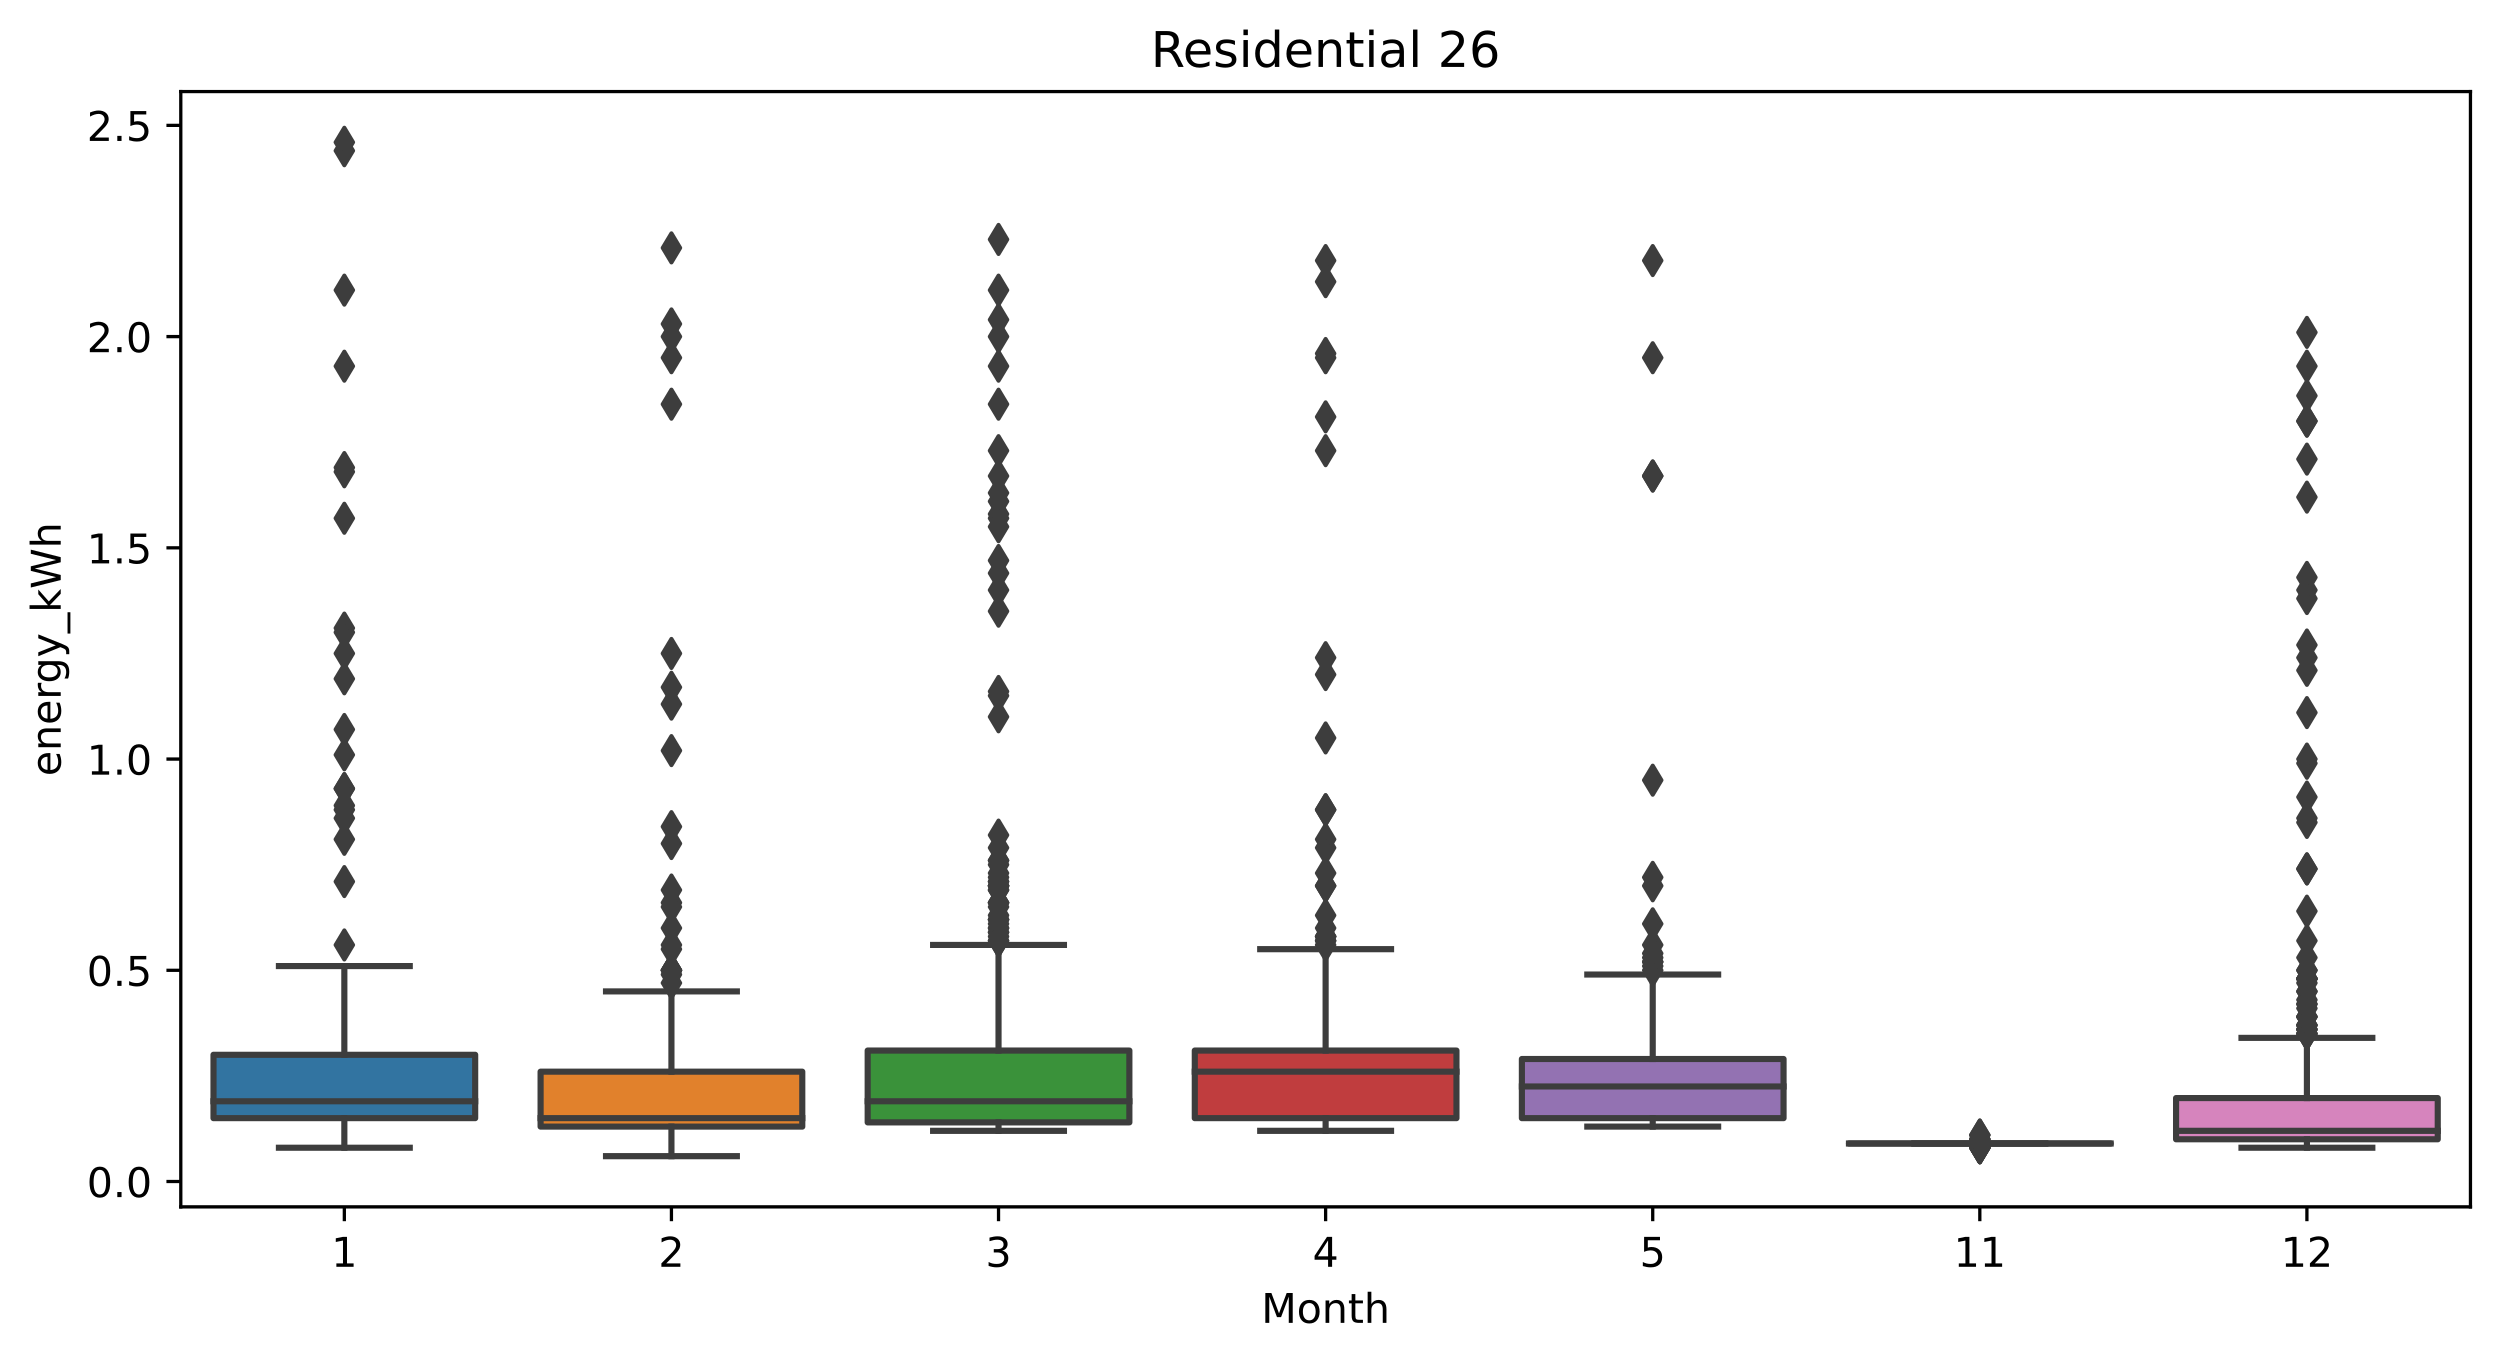 <?xml version="1.0" encoding="utf-8" standalone="no"?>
<!DOCTYPE svg PUBLIC "-//W3C//DTD SVG 1.1//EN"
  "http://www.w3.org/Graphics/SVG/1.1/DTD/svg11.dtd">
<!-- Created with matplotlib (https://matplotlib.org/) -->
<svg height="331.674pt" version="1.1" viewBox="0 0 609.259 331.674" width="609.259pt" xmlns="http://www.w3.org/2000/svg" xmlns:xlink="http://www.w3.org/1999/xlink">
 <defs>
  <style type="text/css">*{stroke-linecap:butt;stroke-linejoin:round;}</style>
 </defs>
 <g id="figure_1">
  <g id="patch_1">
   <path d="M 0 331.674 
L 609.259 331.674 
L 609.259 0 
L 0 0 
z
" style="fill:#ffffff;"/>
  </g>
  <g id="axes_1">
   <g id="patch_2">
    <path d="M 44.059 294.118 
L 602.059 294.118 
L 602.059 22.318 
L 44.059 22.318 
z
" style="fill:#ffffff;"/>
   </g>
   <g id="patch_3">
    <path clip-path="url(#pb0db1e90cb)" d="M 52.031 272.498 
L 115.802 272.498 
L 115.802 257.054 
L 52.031 257.054 
L 52.031 272.498 
z
" style="fill:#3274a1;stroke:#3d3d3d;stroke-linejoin:miter;stroke-width:1.5;"/>
   </g>
   <g id="patch_4">
    <path clip-path="url(#pb0db1e90cb)" d="M 131.745 274.557 
L 195.517 274.557 
L 195.517 261.173 
L 131.745 261.173 
L 131.745 274.557 
z
" style="fill:#e1812c;stroke:#3d3d3d;stroke-linejoin:miter;stroke-width:1.5;"/>
   </g>
   <g id="patch_5">
    <path clip-path="url(#pb0db1e90cb)" d="M 211.459 273.527 
L 275.231 273.527 
L 275.231 256.025 
L 211.459 256.025 
L 211.459 273.527 
z
" style="fill:#3a923a;stroke:#3d3d3d;stroke-linejoin:miter;stroke-width:1.5;"/>
   </g>
   <g id="patch_6">
    <path clip-path="url(#pb0db1e90cb)" d="M 291.174 272.498 
L 354.945 272.498 
L 354.945 256.025 
L 291.174 256.025 
L 291.174 272.498 
z
" style="fill:#c03d3e;stroke:#3d3d3d;stroke-linejoin:miter;stroke-width:1.5;"/>
   </g>
   <g id="patch_7">
    <path clip-path="url(#pb0db1e90cb)" d="M 370.888 272.498 
L 434.659 272.498 
L 434.659 258.084 
L 370.888 258.084 
L 370.888 272.498 
z
" style="fill:#9372b2;stroke:#3d3d3d;stroke-linejoin:miter;stroke-width:1.5;"/>
   </g>
   <g id="patch_8">
    <path clip-path="url(#pb0db1e90cb)" d="M 450.602 278.675 
L 514.374 278.675 
L 514.374 278.675 
L 450.602 278.675 
L 450.602 278.675 
z
" style="fill:#845b53;stroke:#3d3d3d;stroke-linejoin:miter;stroke-width:1.5;"/>
   </g>
   <g id="patch_9">
    <path clip-path="url(#pb0db1e90cb)" d="M 530.317 277.645 
L 594.088 277.645 
L 594.088 267.607 
L 530.317 267.607 
L 530.317 277.645 
z
" style="fill:#d684bd;stroke:#3d3d3d;stroke-linejoin:miter;stroke-width:1.5;"/>
   </g>
   <g id="matplotlib.axis_1">
    <g id="xtick_1">
     <g id="line2d_1">
      <defs>
       <path d="M 0 0 
L 0 3.5 
" id="m0f2cb20190" style="stroke:#000000;stroke-width:0.8;"/>
      </defs>
      <g>
       <use style="stroke:#000000;stroke-width:0.8;" x="83.917" xlink:href="#m0f2cb20190" y="294.118"/>
      </g>
     </g>
     <g id="text_1">
      <!-- 1 -->
      <g transform="translate(80.735 308.717)scale(0.1 -0.1)">
       <defs>
        <path d="M 12.406 8.297 
L 28.516 8.297 
L 28.516 63.922 
L 10.984 60.406 
L 10.984 69.391 
L 28.422 72.906 
L 38.281 72.906 
L 38.281 8.297 
L 54.391 8.297 
L 54.391 0 
L 12.406 0 
z
" id="DejaVuSans-49"/>
       </defs>
       <use xlink:href="#DejaVuSans-49"/>
      </g>
     </g>
    </g>
    <g id="xtick_2">
     <g id="line2d_2">
      <g>
       <use style="stroke:#000000;stroke-width:0.8;" x="163.631" xlink:href="#m0f2cb20190" y="294.118"/>
      </g>
     </g>
     <g id="text_2">
      <!-- 2 -->
      <g transform="translate(160.45 308.717)scale(0.1 -0.1)">
       <defs>
        <path d="M 19.188 8.297 
L 53.609 8.297 
L 53.609 0 
L 7.328 0 
L 7.328 8.297 
Q 12.938 14.109 22.625 23.891 
Q 32.328 33.688 34.812 36.531 
Q 39.547 41.844 41.422 45.531 
Q 43.312 49.219 43.312 52.781 
Q 43.312 58.594 39.234 62.25 
Q 35.156 65.922 28.609 65.922 
Q 23.969 65.922 18.812 64.312 
Q 13.672 62.703 7.812 59.422 
L 7.812 69.391 
Q 13.766 71.781 18.938 73 
Q 24.125 74.219 28.422 74.219 
Q 39.75 74.219 46.484 68.547 
Q 53.219 62.891 53.219 53.422 
Q 53.219 48.922 51.531 44.891 
Q 49.859 40.875 45.406 35.406 
Q 44.188 33.984 37.641 27.219 
Q 31.109 20.453 19.188 8.297 
z
" id="DejaVuSans-50"/>
       </defs>
       <use xlink:href="#DejaVuSans-50"/>
      </g>
     </g>
    </g>
    <g id="xtick_3">
     <g id="line2d_3">
      <g>
       <use style="stroke:#000000;stroke-width:0.8;" x="243.345" xlink:href="#m0f2cb20190" y="294.118"/>
      </g>
     </g>
     <g id="text_3">
      <!-- 3 -->
      <g transform="translate(240.164 308.717)scale(0.1 -0.1)">
       <defs>
        <path d="M 40.578 39.312 
Q 47.656 37.797 51.625 33 
Q 55.609 28.219 55.609 21.188 
Q 55.609 10.406 48.188 4.484 
Q 40.766 -1.422 27.094 -1.422 
Q 22.516 -1.422 17.656 -0.516 
Q 12.797 0.391 7.625 2.203 
L 7.625 11.719 
Q 11.719 9.328 16.594 8.109 
Q 21.484 6.891 26.812 6.891 
Q 36.078 6.891 40.938 10.547 
Q 45.797 14.203 45.797 21.188 
Q 45.797 27.641 41.281 31.266 
Q 36.766 34.906 28.719 34.906 
L 20.219 34.906 
L 20.219 43.016 
L 29.109 43.016 
Q 36.375 43.016 40.234 45.922 
Q 44.094 48.828 44.094 54.297 
Q 44.094 59.906 40.109 62.906 
Q 36.141 65.922 28.719 65.922 
Q 24.656 65.922 20.016 65.031 
Q 15.375 64.156 9.812 62.312 
L 9.812 71.094 
Q 15.438 72.656 20.344 73.438 
Q 25.25 74.219 29.594 74.219 
Q 40.828 74.219 47.359 69.109 
Q 53.906 64.016 53.906 55.328 
Q 53.906 49.266 50.438 45.094 
Q 46.969 40.922 40.578 39.312 
z
" id="DejaVuSans-51"/>
       </defs>
       <use xlink:href="#DejaVuSans-51"/>
      </g>
     </g>
    </g>
    <g id="xtick_4">
     <g id="line2d_4">
      <g>
       <use style="stroke:#000000;stroke-width:0.8;" x="323.059" xlink:href="#m0f2cb20190" y="294.118"/>
      </g>
     </g>
     <g id="text_4">
      <!-- 4 -->
      <g transform="translate(319.878 308.717)scale(0.1 -0.1)">
       <defs>
        <path d="M 37.797 64.312 
L 12.891 25.391 
L 37.797 25.391 
z
M 35.203 72.906 
L 47.609 72.906 
L 47.609 25.391 
L 58.016 25.391 
L 58.016 17.188 
L 47.609 17.188 
L 47.609 0 
L 37.797 0 
L 37.797 17.188 
L 4.891 17.188 
L 4.891 26.703 
z
" id="DejaVuSans-52"/>
       </defs>
       <use xlink:href="#DejaVuSans-52"/>
      </g>
     </g>
    </g>
    <g id="xtick_5">
     <g id="line2d_5">
      <g>
       <use style="stroke:#000000;stroke-width:0.8;" x="402.774" xlink:href="#m0f2cb20190" y="294.118"/>
      </g>
     </g>
     <g id="text_5">
      <!-- 5 -->
      <g transform="translate(399.592 308.717)scale(0.1 -0.1)">
       <defs>
        <path d="M 10.797 72.906 
L 49.516 72.906 
L 49.516 64.594 
L 19.828 64.594 
L 19.828 46.734 
Q 21.969 47.469 24.109 47.828 
Q 26.266 48.188 28.422 48.188 
Q 40.625 48.188 47.75 41.5 
Q 54.891 34.812 54.891 23.391 
Q 54.891 11.625 47.562 5.094 
Q 40.234 -1.422 26.906 -1.422 
Q 22.312 -1.422 17.547 -0.641 
Q 12.797 0.141 7.719 1.703 
L 7.719 11.625 
Q 12.109 9.234 16.797 8.062 
Q 21.484 6.891 26.703 6.891 
Q 35.156 6.891 40.078 11.328 
Q 45.016 15.766 45.016 23.391 
Q 45.016 31 40.078 35.438 
Q 35.156 39.891 26.703 39.891 
Q 22.75 39.891 18.812 39.016 
Q 14.891 38.141 10.797 36.281 
z
" id="DejaVuSans-53"/>
       </defs>
       <use xlink:href="#DejaVuSans-53"/>
      </g>
     </g>
    </g>
    <g id="xtick_6">
     <g id="line2d_6">
      <g>
       <use style="stroke:#000000;stroke-width:0.8;" x="482.488" xlink:href="#m0f2cb20190" y="294.118"/>
      </g>
     </g>
     <g id="text_6">
      <!-- 11 -->
      <g transform="translate(476.125 308.717)scale(0.1 -0.1)">
       <use xlink:href="#DejaVuSans-49"/>
       <use x="63.623" xlink:href="#DejaVuSans-49"/>
      </g>
     </g>
    </g>
    <g id="xtick_7">
     <g id="line2d_7">
      <g>
       <use style="stroke:#000000;stroke-width:0.8;" x="562.202" xlink:href="#m0f2cb20190" y="294.118"/>
      </g>
     </g>
     <g id="text_7">
      <!-- 12 -->
      <g transform="translate(555.84 308.717)scale(0.1 -0.1)">
       <use xlink:href="#DejaVuSans-49"/>
       <use x="63.623" xlink:href="#DejaVuSans-50"/>
      </g>
     </g>
    </g>
    <g id="text_8">
     <!-- Month -->
     <g transform="translate(307.388 322.395)scale(0.1 -0.1)">
      <defs>
       <path d="M 9.812 72.906 
L 24.516 72.906 
L 43.109 23.297 
L 61.812 72.906 
L 76.516 72.906 
L 76.516 0 
L 66.891 0 
L 66.891 64.016 
L 48.094 14.016 
L 38.188 14.016 
L 19.391 64.016 
L 19.391 0 
L 9.812 0 
z
" id="DejaVuSans-77"/>
       <path d="M 30.609 48.391 
Q 23.391 48.391 19.188 42.75 
Q 14.984 37.109 14.984 27.297 
Q 14.984 17.484 19.156 11.844 
Q 23.344 6.203 30.609 6.203 
Q 37.797 6.203 41.984 11.859 
Q 46.188 17.531 46.188 27.297 
Q 46.188 37.016 41.984 42.703 
Q 37.797 48.391 30.609 48.391 
z
M 30.609 56 
Q 42.328 56 49.016 48.375 
Q 55.719 40.766 55.719 27.297 
Q 55.719 13.875 49.016 6.219 
Q 42.328 -1.422 30.609 -1.422 
Q 18.844 -1.422 12.172 6.219 
Q 5.516 13.875 5.516 27.297 
Q 5.516 40.766 12.172 48.375 
Q 18.844 56 30.609 56 
z
" id="DejaVuSans-111"/>
       <path d="M 54.891 33.016 
L 54.891 0 
L 45.906 0 
L 45.906 32.719 
Q 45.906 40.484 42.875 44.328 
Q 39.844 48.188 33.797 48.188 
Q 26.516 48.188 22.312 43.547 
Q 18.109 38.922 18.109 30.906 
L 18.109 0 
L 9.078 0 
L 9.078 54.688 
L 18.109 54.688 
L 18.109 46.188 
Q 21.344 51.125 25.703 53.562 
Q 30.078 56 35.797 56 
Q 45.219 56 50.047 50.172 
Q 54.891 44.344 54.891 33.016 
z
" id="DejaVuSans-110"/>
       <path d="M 18.312 70.219 
L 18.312 54.688 
L 36.812 54.688 
L 36.812 47.703 
L 18.312 47.703 
L 18.312 18.016 
Q 18.312 11.328 20.141 9.422 
Q 21.969 7.516 27.594 7.516 
L 36.812 7.516 
L 36.812 0 
L 27.594 0 
Q 17.188 0 13.234 3.875 
Q 9.281 7.766 9.281 18.016 
L 9.281 47.703 
L 2.688 47.703 
L 2.688 54.688 
L 9.281 54.688 
L 9.281 70.219 
z
" id="DejaVuSans-116"/>
       <path d="M 54.891 33.016 
L 54.891 0 
L 45.906 0 
L 45.906 32.719 
Q 45.906 40.484 42.875 44.328 
Q 39.844 48.188 33.797 48.188 
Q 26.516 48.188 22.312 43.547 
Q 18.109 38.922 18.109 30.906 
L 18.109 0 
L 9.078 0 
L 9.078 75.984 
L 18.109 75.984 
L 18.109 46.188 
Q 21.344 51.125 25.703 53.562 
Q 30.078 56 35.797 56 
Q 45.219 56 50.047 50.172 
Q 54.891 44.344 54.891 33.016 
z
" id="DejaVuSans-104"/>
      </defs>
      <use xlink:href="#DejaVuSans-77"/>
      <use x="86.279" xlink:href="#DejaVuSans-111"/>
      <use x="147.461" xlink:href="#DejaVuSans-110"/>
      <use x="210.84" xlink:href="#DejaVuSans-116"/>
      <use x="250.049" xlink:href="#DejaVuSans-104"/>
     </g>
    </g>
   </g>
   <g id="matplotlib.axis_2">
    <g id="ytick_1">
     <g id="line2d_8">
      <defs>
       <path d="M 0 0 
L -3.5 0 
" id="me658b867e4" style="stroke:#000000;stroke-width:0.8;"/>
      </defs>
      <g>
       <use style="stroke:#000000;stroke-width:0.8;" x="44.059" xlink:href="#me658b867e4" y="287.941"/>
      </g>
     </g>
     <g id="text_9">
      <!-- 0.0 -->
      <g transform="translate(21.156 291.74)scale(0.1 -0.1)">
       <defs>
        <path d="M 31.781 66.406 
Q 24.172 66.406 20.328 58.906 
Q 16.5 51.422 16.5 36.375 
Q 16.5 21.391 20.328 13.891 
Q 24.172 6.391 31.781 6.391 
Q 39.453 6.391 43.281 13.891 
Q 47.125 21.391 47.125 36.375 
Q 47.125 51.422 43.281 58.906 
Q 39.453 66.406 31.781 66.406 
z
M 31.781 74.219 
Q 44.047 74.219 50.516 64.516 
Q 56.984 54.828 56.984 36.375 
Q 56.984 17.969 50.516 8.266 
Q 44.047 -1.422 31.781 -1.422 
Q 19.531 -1.422 13.062 8.266 
Q 6.594 17.969 6.594 36.375 
Q 6.594 54.828 13.062 64.516 
Q 19.531 74.219 31.781 74.219 
z
" id="DejaVuSans-48"/>
        <path d="M 10.688 12.406 
L 21 12.406 
L 21 0 
L 10.688 0 
z
" id="DejaVuSans-46"/>
       </defs>
       <use xlink:href="#DejaVuSans-48"/>
       <use x="63.623" xlink:href="#DejaVuSans-46"/>
       <use x="95.41" xlink:href="#DejaVuSans-48"/>
      </g>
     </g>
    </g>
    <g id="ytick_2">
     <g id="line2d_9">
      <g>
       <use style="stroke:#000000;stroke-width:0.8;" x="44.059" xlink:href="#me658b867e4" y="236.464"/>
      </g>
     </g>
     <g id="text_10">
      <!-- 0.5 -->
      <g transform="translate(21.156 240.263)scale(0.1 -0.1)">
       <use xlink:href="#DejaVuSans-48"/>
       <use x="63.623" xlink:href="#DejaVuSans-46"/>
       <use x="95.41" xlink:href="#DejaVuSans-53"/>
      </g>
     </g>
    </g>
    <g id="ytick_3">
     <g id="line2d_10">
      <g>
       <use style="stroke:#000000;stroke-width:0.8;" x="44.059" xlink:href="#me658b867e4" y="184.986"/>
      </g>
     </g>
     <g id="text_11">
      <!-- 1.0 -->
      <g transform="translate(21.156 188.786)scale(0.1 -0.1)">
       <use xlink:href="#DejaVuSans-49"/>
       <use x="63.623" xlink:href="#DejaVuSans-46"/>
       <use x="95.41" xlink:href="#DejaVuSans-48"/>
      </g>
     </g>
    </g>
    <g id="ytick_4">
     <g id="line2d_11">
      <g>
       <use style="stroke:#000000;stroke-width:0.8;" x="44.059" xlink:href="#me658b867e4" y="133.509"/>
      </g>
     </g>
     <g id="text_12">
      <!-- 1.5 -->
      <g transform="translate(21.156 137.308)scale(0.1 -0.1)">
       <use xlink:href="#DejaVuSans-49"/>
       <use x="63.623" xlink:href="#DejaVuSans-46"/>
       <use x="95.41" xlink:href="#DejaVuSans-53"/>
      </g>
     </g>
    </g>
    <g id="ytick_5">
     <g id="line2d_12">
      <g>
       <use style="stroke:#000000;stroke-width:0.8;" x="44.059" xlink:href="#me658b867e4" y="82.032"/>
      </g>
     </g>
     <g id="text_13">
      <!-- 2.0 -->
      <g transform="translate(21.156 85.831)scale(0.1 -0.1)">
       <use xlink:href="#DejaVuSans-50"/>
       <use x="63.623" xlink:href="#DejaVuSans-46"/>
       <use x="95.41" xlink:href="#DejaVuSans-48"/>
      </g>
     </g>
    </g>
    <g id="ytick_6">
     <g id="line2d_13">
      <g>
       <use style="stroke:#000000;stroke-width:0.8;" x="44.059" xlink:href="#me658b867e4" y="30.554"/>
      </g>
     </g>
     <g id="text_14">
      <!-- 2.5 -->
      <g transform="translate(21.156 34.354)scale(0.1 -0.1)">
       <use xlink:href="#DejaVuSans-50"/>
       <use x="63.623" xlink:href="#DejaVuSans-46"/>
       <use x="95.41" xlink:href="#DejaVuSans-53"/>
      </g>
     </g>
    </g>
    <g id="text_15">
     <!-- energy_kWh -->
     <g transform="translate(14.798 189.149)rotate(-90)scale(0.1 -0.1)">
      <defs>
       <path d="M 56.203 29.594 
L 56.203 25.203 
L 14.891 25.203 
Q 15.484 15.922 20.484 11.062 
Q 25.484 6.203 34.422 6.203 
Q 39.594 6.203 44.453 7.469 
Q 49.312 8.734 54.109 11.281 
L 54.109 2.781 
Q 49.266 0.734 44.188 -0.344 
Q 39.109 -1.422 33.891 -1.422 
Q 20.797 -1.422 13.156 6.188 
Q 5.516 13.812 5.516 26.812 
Q 5.516 40.234 12.766 48.109 
Q 20.016 56 32.328 56 
Q 43.359 56 49.781 48.891 
Q 56.203 41.797 56.203 29.594 
z
M 47.219 32.234 
Q 47.125 39.594 43.094 43.984 
Q 39.062 48.391 32.422 48.391 
Q 24.906 48.391 20.391 44.141 
Q 15.875 39.891 15.188 32.172 
z
" id="DejaVuSans-101"/>
       <path d="M 41.109 46.297 
Q 39.594 47.172 37.812 47.578 
Q 36.031 48 33.891 48 
Q 26.266 48 22.188 43.047 
Q 18.109 38.094 18.109 28.812 
L 18.109 0 
L 9.078 0 
L 9.078 54.688 
L 18.109 54.688 
L 18.109 46.188 
Q 20.953 51.172 25.484 53.578 
Q 30.031 56 36.531 56 
Q 37.453 56 38.578 55.875 
Q 39.703 55.766 41.062 55.516 
z
" id="DejaVuSans-114"/>
       <path d="M 45.406 27.984 
Q 45.406 37.75 41.375 43.109 
Q 37.359 48.484 30.078 48.484 
Q 22.859 48.484 18.828 43.109 
Q 14.797 37.75 14.797 27.984 
Q 14.797 18.266 18.828 12.891 
Q 22.859 7.516 30.078 7.516 
Q 37.359 7.516 41.375 12.891 
Q 45.406 18.266 45.406 27.984 
z
M 54.391 6.781 
Q 54.391 -7.172 48.188 -13.984 
Q 42 -20.797 29.203 -20.797 
Q 24.469 -20.797 20.266 -20.094 
Q 16.062 -19.391 12.109 -17.922 
L 12.109 -9.188 
Q 16.062 -11.328 19.922 -12.344 
Q 23.781 -13.375 27.781 -13.375 
Q 36.625 -13.375 41.016 -8.766 
Q 45.406 -4.156 45.406 5.172 
L 45.406 9.625 
Q 42.625 4.781 38.281 2.391 
Q 33.938 0 27.875 0 
Q 17.828 0 11.672 7.656 
Q 5.516 15.328 5.516 27.984 
Q 5.516 40.672 11.672 48.328 
Q 17.828 56 27.875 56 
Q 33.938 56 38.281 53.609 
Q 42.625 51.219 45.406 46.391 
L 45.406 54.688 
L 54.391 54.688 
z
" id="DejaVuSans-103"/>
       <path d="M 32.172 -5.078 
Q 28.375 -14.844 24.75 -17.812 
Q 21.141 -20.797 15.094 -20.797 
L 7.906 -20.797 
L 7.906 -13.281 
L 13.188 -13.281 
Q 16.891 -13.281 18.938 -11.516 
Q 21 -9.766 23.484 -3.219 
L 25.094 0.875 
L 2.984 54.688 
L 12.5 54.688 
L 29.594 11.922 
L 46.688 54.688 
L 56.203 54.688 
z
" id="DejaVuSans-121"/>
       <path d="M 50.984 -16.609 
L 50.984 -23.578 
L -0.984 -23.578 
L -0.984 -16.609 
z
" id="DejaVuSans-95"/>
       <path d="M 9.078 75.984 
L 18.109 75.984 
L 18.109 31.109 
L 44.922 54.688 
L 56.391 54.688 
L 27.391 29.109 
L 57.625 0 
L 45.906 0 
L 18.109 26.703 
L 18.109 0 
L 9.078 0 
z
" id="DejaVuSans-107"/>
       <path d="M 3.328 72.906 
L 13.281 72.906 
L 28.609 11.281 
L 43.891 72.906 
L 54.984 72.906 
L 70.312 11.281 
L 85.594 72.906 
L 95.609 72.906 
L 77.297 0 
L 64.891 0 
L 49.516 63.281 
L 33.984 0 
L 21.578 0 
z
" id="DejaVuSans-87"/>
      </defs>
      <use xlink:href="#DejaVuSans-101"/>
      <use x="61.523" xlink:href="#DejaVuSans-110"/>
      <use x="124.902" xlink:href="#DejaVuSans-101"/>
      <use x="186.426" xlink:href="#DejaVuSans-114"/>
      <use x="225.789" xlink:href="#DejaVuSans-103"/>
      <use x="289.266" xlink:href="#DejaVuSans-121"/>
      <use x="348.445" xlink:href="#DejaVuSans-95"/>
      <use x="398.445" xlink:href="#DejaVuSans-107"/>
      <use x="456.355" xlink:href="#DejaVuSans-87"/>
      <use x="555.232" xlink:href="#DejaVuSans-104"/>
     </g>
    </g>
   </g>
   <g id="line2d_14">
    <path clip-path="url(#pb0db1e90cb)" d="M 83.917 272.498 
L 83.917 279.704 
" style="fill:none;stroke:#3d3d3d;stroke-linecap:square;stroke-width:1.5;"/>
   </g>
   <g id="line2d_15">
    <path clip-path="url(#pb0db1e90cb)" d="M 83.917 257.054 
L 83.917 235.434 
" style="fill:none;stroke:#3d3d3d;stroke-linecap:square;stroke-width:1.5;"/>
   </g>
   <g id="line2d_16">
    <path clip-path="url(#pb0db1e90cb)" d="M 67.974 279.704 
L 99.859 279.704 
" style="fill:none;stroke:#3d3d3d;stroke-linecap:square;stroke-width:1.5;"/>
   </g>
   <g id="line2d_17">
    <path clip-path="url(#pb0db1e90cb)" d="M 67.974 235.434 
L 99.859 235.434 
" style="fill:none;stroke:#3d3d3d;stroke-linecap:square;stroke-width:1.5;"/>
   </g>
   <g id="line2d_18">
    <defs>
     <path d="M 0 3.536 
L 2.121 0 
L 0 -3.536 
L -2.121 0 
z
" id="m9cf7f8fa60" style="stroke:#3d3d3d;stroke-linejoin:miter;"/>
    </defs>
    <g clip-path="url(#pb0db1e90cb)">
     <use style="fill:#3d3d3d;stroke:#3d3d3d;stroke-linejoin:miter;" x="83.917" xlink:href="#m9cf7f8fa60" y="159.248"/>
     <use style="fill:#3d3d3d;stroke:#3d3d3d;stroke-linejoin:miter;" x="83.917" xlink:href="#m9cf7f8fa60" y="153.07"/>
     <use style="fill:#3d3d3d;stroke:#3d3d3d;stroke-linejoin:miter;" x="83.917" xlink:href="#m9cf7f8fa60" y="177.779"/>
     <use style="fill:#3d3d3d;stroke:#3d3d3d;stroke-linejoin:miter;" x="83.917" xlink:href="#m9cf7f8fa60" y="70.707"/>
     <use style="fill:#3d3d3d;stroke:#3d3d3d;stroke-linejoin:miter;" x="83.917" xlink:href="#m9cf7f8fa60" y="204.548"/>
     <use style="fill:#3d3d3d;stroke:#3d3d3d;stroke-linejoin:miter;" x="83.917" xlink:href="#m9cf7f8fa60" y="183.957"/>
     <use style="fill:#3d3d3d;stroke:#3d3d3d;stroke-linejoin:miter;" x="83.917" xlink:href="#m9cf7f8fa60" y="126.302"/>
     <use style="fill:#3d3d3d;stroke:#3d3d3d;stroke-linejoin:miter;" x="83.917" xlink:href="#m9cf7f8fa60" y="192.193"/>
     <use style="fill:#3d3d3d;stroke:#3d3d3d;stroke-linejoin:miter;" x="83.917" xlink:href="#m9cf7f8fa60" y="154.1"/>
     <use style="fill:#3d3d3d;stroke:#3d3d3d;stroke-linejoin:miter;" x="83.917" xlink:href="#m9cf7f8fa60" y="214.843"/>
     <use style="fill:#3d3d3d;stroke:#3d3d3d;stroke-linejoin:miter;" x="83.917" xlink:href="#m9cf7f8fa60" y="89.239"/>
     <use style="fill:#3d3d3d;stroke:#3d3d3d;stroke-linejoin:miter;" x="83.917" xlink:href="#m9cf7f8fa60" y="165.425"/>
     <use style="fill:#3d3d3d;stroke:#3d3d3d;stroke-linejoin:miter;" x="83.917" xlink:href="#m9cf7f8fa60" y="196.311"/>
     <use style="fill:#3d3d3d;stroke:#3d3d3d;stroke-linejoin:miter;" x="83.917" xlink:href="#m9cf7f8fa60" y="36.732"/>
     <use style="fill:#3d3d3d;stroke:#3d3d3d;stroke-linejoin:miter;" x="83.917" xlink:href="#m9cf7f8fa60" y="114.977"/>
     <use style="fill:#3d3d3d;stroke:#3d3d3d;stroke-linejoin:miter;" x="83.917" xlink:href="#m9cf7f8fa60" y="199.4"/>
     <use style="fill:#3d3d3d;stroke:#3d3d3d;stroke-linejoin:miter;" x="83.917" xlink:href="#m9cf7f8fa60" y="230.286"/>
     <use style="fill:#3d3d3d;stroke:#3d3d3d;stroke-linejoin:miter;" x="83.917" xlink:href="#m9cf7f8fa60" y="113.948"/>
     <use style="fill:#3d3d3d;stroke:#3d3d3d;stroke-linejoin:miter;" x="83.917" xlink:href="#m9cf7f8fa60" y="192.193"/>
     <use style="fill:#3d3d3d;stroke:#3d3d3d;stroke-linejoin:miter;" x="83.917" xlink:href="#m9cf7f8fa60" y="197.341"/>
     <use style="fill:#3d3d3d;stroke:#3d3d3d;stroke-linejoin:miter;" x="83.917" xlink:href="#m9cf7f8fa60" y="34.673"/>
    </g>
   </g>
   <g id="line2d_19">
    <path clip-path="url(#pb0db1e90cb)" d="M 163.631 274.557 
L 163.631 281.764 
" style="fill:none;stroke:#3d3d3d;stroke-linecap:square;stroke-width:1.5;"/>
   </g>
   <g id="line2d_20">
    <path clip-path="url(#pb0db1e90cb)" d="M 163.631 261.173 
L 163.631 241.611 
" style="fill:none;stroke:#3d3d3d;stroke-linecap:square;stroke-width:1.5;"/>
   </g>
   <g id="line2d_21">
    <path clip-path="url(#pb0db1e90cb)" d="M 147.688 281.764 
L 179.574 281.764 
" style="fill:none;stroke:#3d3d3d;stroke-linecap:square;stroke-width:1.5;"/>
   </g>
   <g id="line2d_22">
    <path clip-path="url(#pb0db1e90cb)" d="M 147.688 241.611 
L 179.574 241.611 
" style="fill:none;stroke:#3d3d3d;stroke-linecap:square;stroke-width:1.5;"/>
   </g>
   <g id="line2d_23">
    <g clip-path="url(#pb0db1e90cb)">
     <use style="fill:#3d3d3d;stroke:#3d3d3d;stroke-linejoin:miter;" x="163.631" xlink:href="#m9cf7f8fa60" y="231.316"/>
     <use style="fill:#3d3d3d;stroke:#3d3d3d;stroke-linejoin:miter;" x="163.631" xlink:href="#m9cf7f8fa60" y="182.927"/>
     <use style="fill:#3d3d3d;stroke:#3d3d3d;stroke-linejoin:miter;" x="163.631" xlink:href="#m9cf7f8fa60" y="159.248"/>
     <use style="fill:#3d3d3d;stroke:#3d3d3d;stroke-linejoin:miter;" x="163.631" xlink:href="#m9cf7f8fa60" y="205.577"/>
     <use style="fill:#3d3d3d;stroke:#3d3d3d;stroke-linejoin:miter;" x="163.631" xlink:href="#m9cf7f8fa60" y="171.602"/>
     <use style="fill:#3d3d3d;stroke:#3d3d3d;stroke-linejoin:miter;" x="163.631" xlink:href="#m9cf7f8fa60" y="237.493"/>
     <use style="fill:#3d3d3d;stroke:#3d3d3d;stroke-linejoin:miter;" x="163.631" xlink:href="#m9cf7f8fa60" y="221.02"/>
     <use style="fill:#3d3d3d;stroke:#3d3d3d;stroke-linejoin:miter;" x="163.631" xlink:href="#m9cf7f8fa60" y="236.464"/>
     <use style="fill:#3d3d3d;stroke:#3d3d3d;stroke-linejoin:miter;" x="163.631" xlink:href="#m9cf7f8fa60" y="236.464"/>
     <use style="fill:#3d3d3d;stroke:#3d3d3d;stroke-linejoin:miter;" x="163.631" xlink:href="#m9cf7f8fa60" y="219.991"/>
     <use style="fill:#3d3d3d;stroke:#3d3d3d;stroke-linejoin:miter;" x="163.631" xlink:href="#m9cf7f8fa60" y="82.032"/>
     <use style="fill:#3d3d3d;stroke:#3d3d3d;stroke-linejoin:miter;" x="163.631" xlink:href="#m9cf7f8fa60" y="239.552"/>
     <use style="fill:#3d3d3d;stroke:#3d3d3d;stroke-linejoin:miter;" x="163.631" xlink:href="#m9cf7f8fa60" y="60.411"/>
     <use style="fill:#3d3d3d;stroke:#3d3d3d;stroke-linejoin:miter;" x="163.631" xlink:href="#m9cf7f8fa60" y="216.902"/>
     <use style="fill:#3d3d3d;stroke:#3d3d3d;stroke-linejoin:miter;" x="163.631" xlink:href="#m9cf7f8fa60" y="226.168"/>
     <use style="fill:#3d3d3d;stroke:#3d3d3d;stroke-linejoin:miter;" x="163.631" xlink:href="#m9cf7f8fa60" y="87.179"/>
     <use style="fill:#3d3d3d;stroke:#3d3d3d;stroke-linejoin:miter;" x="163.631" xlink:href="#m9cf7f8fa60" y="167.484"/>
     <use style="fill:#3d3d3d;stroke:#3d3d3d;stroke-linejoin:miter;" x="163.631" xlink:href="#m9cf7f8fa60" y="98.504"/>
     <use style="fill:#3d3d3d;stroke:#3d3d3d;stroke-linejoin:miter;" x="163.631" xlink:href="#m9cf7f8fa60" y="201.459"/>
     <use style="fill:#3d3d3d;stroke:#3d3d3d;stroke-linejoin:miter;" x="163.631" xlink:href="#m9cf7f8fa60" y="78.943"/>
     <use style="fill:#3d3d3d;stroke:#3d3d3d;stroke-linejoin:miter;" x="163.631" xlink:href="#m9cf7f8fa60" y="236.464"/>
     <use style="fill:#3d3d3d;stroke:#3d3d3d;stroke-linejoin:miter;" x="163.631" xlink:href="#m9cf7f8fa60" y="230.286"/>
     <use style="fill:#3d3d3d;stroke:#3d3d3d;stroke-linejoin:miter;" x="163.631" xlink:href="#m9cf7f8fa60" y="236.464"/>
    </g>
   </g>
   <g id="line2d_24">
    <path clip-path="url(#pb0db1e90cb)" d="M 243.345 273.527 
L 243.345 275.586 
" style="fill:none;stroke:#3d3d3d;stroke-linecap:square;stroke-width:1.5;"/>
   </g>
   <g id="line2d_25">
    <path clip-path="url(#pb0db1e90cb)" d="M 243.345 256.025 
L 243.345 230.286 
" style="fill:none;stroke:#3d3d3d;stroke-linecap:square;stroke-width:1.5;"/>
   </g>
   <g id="line2d_26">
    <path clip-path="url(#pb0db1e90cb)" d="M 227.402 275.586 
L 259.288 275.586 
" style="fill:none;stroke:#3d3d3d;stroke-linecap:square;stroke-width:1.5;"/>
   </g>
   <g id="line2d_27">
    <path clip-path="url(#pb0db1e90cb)" d="M 227.402 230.286 
L 259.288 230.286 
" style="fill:none;stroke:#3d3d3d;stroke-linecap:square;stroke-width:1.5;"/>
   </g>
   <g id="line2d_28">
    <g clip-path="url(#pb0db1e90cb)">
     <use style="fill:#3d3d3d;stroke:#3d3d3d;stroke-linejoin:miter;" x="243.345" xlink:href="#m9cf7f8fa60" y="226.168"/>
     <use style="fill:#3d3d3d;stroke:#3d3d3d;stroke-linejoin:miter;" x="243.345" xlink:href="#m9cf7f8fa60" y="70.707"/>
     <use style="fill:#3d3d3d;stroke:#3d3d3d;stroke-linejoin:miter;" x="243.345" xlink:href="#m9cf7f8fa60" y="226.168"/>
     <use style="fill:#3d3d3d;stroke:#3d3d3d;stroke-linejoin:miter;" x="243.345" xlink:href="#m9cf7f8fa60" y="125.273"/>
     <use style="fill:#3d3d3d;stroke:#3d3d3d;stroke-linejoin:miter;" x="243.345" xlink:href="#m9cf7f8fa60" y="168.514"/>
     <use style="fill:#3d3d3d;stroke:#3d3d3d;stroke-linejoin:miter;" x="243.345" xlink:href="#m9cf7f8fa60" y="215.873"/>
     <use style="fill:#3d3d3d;stroke:#3d3d3d;stroke-linejoin:miter;" x="243.345" xlink:href="#m9cf7f8fa60" y="89.239"/>
     <use style="fill:#3d3d3d;stroke:#3d3d3d;stroke-linejoin:miter;" x="243.345" xlink:href="#m9cf7f8fa60" y="214.843"/>
     <use style="fill:#3d3d3d;stroke:#3d3d3d;stroke-linejoin:miter;" x="243.345" xlink:href="#m9cf7f8fa60" y="169.543"/>
     <use style="fill:#3d3d3d;stroke:#3d3d3d;stroke-linejoin:miter;" x="243.345" xlink:href="#m9cf7f8fa60" y="219.991"/>
     <use style="fill:#3d3d3d;stroke:#3d3d3d;stroke-linejoin:miter;" x="243.345" xlink:href="#m9cf7f8fa60" y="228.227"/>
     <use style="fill:#3d3d3d;stroke:#3d3d3d;stroke-linejoin:miter;" x="243.345" xlink:href="#m9cf7f8fa60" y="223.079"/>
     <use style="fill:#3d3d3d;stroke:#3d3d3d;stroke-linejoin:miter;" x="243.345" xlink:href="#m9cf7f8fa60" y="82.032"/>
     <use style="fill:#3d3d3d;stroke:#3d3d3d;stroke-linejoin:miter;" x="243.345" xlink:href="#m9cf7f8fa60" y="225.139"/>
     <use style="fill:#3d3d3d;stroke:#3d3d3d;stroke-linejoin:miter;" x="243.345" xlink:href="#m9cf7f8fa60" y="58.352"/>
     <use style="fill:#3d3d3d;stroke:#3d3d3d;stroke-linejoin:miter;" x="243.345" xlink:href="#m9cf7f8fa60" y="224.109"/>
     <use style="fill:#3d3d3d;stroke:#3d3d3d;stroke-linejoin:miter;" x="243.345" xlink:href="#m9cf7f8fa60" y="219.991"/>
     <use style="fill:#3d3d3d;stroke:#3d3d3d;stroke-linejoin:miter;" x="243.345" xlink:href="#m9cf7f8fa60" y="227.198"/>
     <use style="fill:#3d3d3d;stroke:#3d3d3d;stroke-linejoin:miter;" x="243.345" xlink:href="#m9cf7f8fa60" y="210.725"/>
     <use style="fill:#3d3d3d;stroke:#3d3d3d;stroke-linejoin:miter;" x="243.345" xlink:href="#m9cf7f8fa60" y="77.914"/>
     <use style="fill:#3d3d3d;stroke:#3d3d3d;stroke-linejoin:miter;" x="243.345" xlink:href="#m9cf7f8fa60" y="203.518"/>
     <use style="fill:#3d3d3d;stroke:#3d3d3d;stroke-linejoin:miter;" x="243.345" xlink:href="#m9cf7f8fa60" y="216.902"/>
     <use style="fill:#3d3d3d;stroke:#3d3d3d;stroke-linejoin:miter;" x="243.345" xlink:href="#m9cf7f8fa60" y="213.814"/>
     <use style="fill:#3d3d3d;stroke:#3d3d3d;stroke-linejoin:miter;" x="243.345" xlink:href="#m9cf7f8fa60" y="120.125"/>
     <use style="fill:#3d3d3d;stroke:#3d3d3d;stroke-linejoin:miter;" x="243.345" xlink:href="#m9cf7f8fa60" y="206.607"/>
     <use style="fill:#3d3d3d;stroke:#3d3d3d;stroke-linejoin:miter;" x="243.345" xlink:href="#m9cf7f8fa60" y="216.902"/>
     <use style="fill:#3d3d3d;stroke:#3d3d3d;stroke-linejoin:miter;" x="243.345" xlink:href="#m9cf7f8fa60" y="209.695"/>
     <use style="fill:#3d3d3d;stroke:#3d3d3d;stroke-linejoin:miter;" x="243.345" xlink:href="#m9cf7f8fa60" y="148.952"/>
     <use style="fill:#3d3d3d;stroke:#3d3d3d;stroke-linejoin:miter;" x="243.345" xlink:href="#m9cf7f8fa60" y="229.257"/>
     <use style="fill:#3d3d3d;stroke:#3d3d3d;stroke-linejoin:miter;" x="243.345" xlink:href="#m9cf7f8fa60" y="215.873"/>
     <use style="fill:#3d3d3d;stroke:#3d3d3d;stroke-linejoin:miter;" x="243.345" xlink:href="#m9cf7f8fa60" y="224.109"/>
     <use style="fill:#3d3d3d;stroke:#3d3d3d;stroke-linejoin:miter;" x="243.345" xlink:href="#m9cf7f8fa60" y="209.695"/>
     <use style="fill:#3d3d3d;stroke:#3d3d3d;stroke-linejoin:miter;" x="243.345" xlink:href="#m9cf7f8fa60" y="215.873"/>
     <use style="fill:#3d3d3d;stroke:#3d3d3d;stroke-linejoin:miter;" x="243.345" xlink:href="#m9cf7f8fa60" y="212.784"/>
     <use style="fill:#3d3d3d;stroke:#3d3d3d;stroke-linejoin:miter;" x="243.345" xlink:href="#m9cf7f8fa60" y="214.843"/>
     <use style="fill:#3d3d3d;stroke:#3d3d3d;stroke-linejoin:miter;" x="243.345" xlink:href="#m9cf7f8fa60" y="215.873"/>
     <use style="fill:#3d3d3d;stroke:#3d3d3d;stroke-linejoin:miter;" x="243.345" xlink:href="#m9cf7f8fa60" y="136.598"/>
     <use style="fill:#3d3d3d;stroke:#3d3d3d;stroke-linejoin:miter;" x="243.345" xlink:href="#m9cf7f8fa60" y="227.198"/>
     <use style="fill:#3d3d3d;stroke:#3d3d3d;stroke-linejoin:miter;" x="243.345" xlink:href="#m9cf7f8fa60" y="229.257"/>
     <use style="fill:#3d3d3d;stroke:#3d3d3d;stroke-linejoin:miter;" x="243.345" xlink:href="#m9cf7f8fa60" y="224.109"/>
     <use style="fill:#3d3d3d;stroke:#3d3d3d;stroke-linejoin:miter;" x="243.345" xlink:href="#m9cf7f8fa60" y="116.007"/>
     <use style="fill:#3d3d3d;stroke:#3d3d3d;stroke-linejoin:miter;" x="243.345" xlink:href="#m9cf7f8fa60" y="126.302"/>
     <use style="fill:#3d3d3d;stroke:#3d3d3d;stroke-linejoin:miter;" x="243.345" xlink:href="#m9cf7f8fa60" y="143.804"/>
     <use style="fill:#3d3d3d;stroke:#3d3d3d;stroke-linejoin:miter;" x="243.345" xlink:href="#m9cf7f8fa60" y="122.184"/>
     <use style="fill:#3d3d3d;stroke:#3d3d3d;stroke-linejoin:miter;" x="243.345" xlink:href="#m9cf7f8fa60" y="109.829"/>
     <use style="fill:#3d3d3d;stroke:#3d3d3d;stroke-linejoin:miter;" x="243.345" xlink:href="#m9cf7f8fa60" y="139.686"/>
     <use style="fill:#3d3d3d;stroke:#3d3d3d;stroke-linejoin:miter;" x="243.345" xlink:href="#m9cf7f8fa60" y="174.691"/>
     <use style="fill:#3d3d3d;stroke:#3d3d3d;stroke-linejoin:miter;" x="243.345" xlink:href="#m9cf7f8fa60" y="221.02"/>
     <use style="fill:#3d3d3d;stroke:#3d3d3d;stroke-linejoin:miter;" x="243.345" xlink:href="#m9cf7f8fa60" y="98.504"/>
     <use style="fill:#3d3d3d;stroke:#3d3d3d;stroke-linejoin:miter;" x="243.345" xlink:href="#m9cf7f8fa60" y="128.361"/>
     <use style="fill:#3d3d3d;stroke:#3d3d3d;stroke-linejoin:miter;" x="243.345" xlink:href="#m9cf7f8fa60" y="219.991"/>
    </g>
   </g>
   <g id="line2d_29">
    <path clip-path="url(#pb0db1e90cb)" d="M 323.059 272.498 
L 323.059 275.586 
" style="fill:none;stroke:#3d3d3d;stroke-linecap:square;stroke-width:1.5;"/>
   </g>
   <g id="line2d_30">
    <path clip-path="url(#pb0db1e90cb)" d="M 323.059 256.025 
L 323.059 231.316 
" style="fill:none;stroke:#3d3d3d;stroke-linecap:square;stroke-width:1.5;"/>
   </g>
   <g id="line2d_31">
    <path clip-path="url(#pb0db1e90cb)" d="M 307.117 275.586 
L 339.002 275.586 
" style="fill:none;stroke:#3d3d3d;stroke-linecap:square;stroke-width:1.5;"/>
   </g>
   <g id="line2d_32">
    <path clip-path="url(#pb0db1e90cb)" d="M 307.117 231.316 
L 339.002 231.316 
" style="fill:none;stroke:#3d3d3d;stroke-linecap:square;stroke-width:1.5;"/>
   </g>
   <g id="line2d_33">
    <g clip-path="url(#pb0db1e90cb)">
     <use style="fill:#3d3d3d;stroke:#3d3d3d;stroke-linejoin:miter;" x="323.059" xlink:href="#m9cf7f8fa60" y="212.784"/>
     <use style="fill:#3d3d3d;stroke:#3d3d3d;stroke-linejoin:miter;" x="323.059" xlink:href="#m9cf7f8fa60" y="68.648"/>
     <use style="fill:#3d3d3d;stroke:#3d3d3d;stroke-linejoin:miter;" x="323.059" xlink:href="#m9cf7f8fa60" y="223.079"/>
     <use style="fill:#3d3d3d;stroke:#3d3d3d;stroke-linejoin:miter;" x="323.059" xlink:href="#m9cf7f8fa60" y="228.227"/>
     <use style="fill:#3d3d3d;stroke:#3d3d3d;stroke-linejoin:miter;" x="323.059" xlink:href="#m9cf7f8fa60" y="204.548"/>
     <use style="fill:#3d3d3d;stroke:#3d3d3d;stroke-linejoin:miter;" x="323.059" xlink:href="#m9cf7f8fa60" y="160.277"/>
     <use style="fill:#3d3d3d;stroke:#3d3d3d;stroke-linejoin:miter;" x="323.059" xlink:href="#m9cf7f8fa60" y="63.5"/>
     <use style="fill:#3d3d3d;stroke:#3d3d3d;stroke-linejoin:miter;" x="323.059" xlink:href="#m9cf7f8fa60" y="164.395"/>
     <use style="fill:#3d3d3d;stroke:#3d3d3d;stroke-linejoin:miter;" x="323.059" xlink:href="#m9cf7f8fa60" y="179.839"/>
     <use style="fill:#3d3d3d;stroke:#3d3d3d;stroke-linejoin:miter;" x="323.059" xlink:href="#m9cf7f8fa60" y="215.873"/>
     <use style="fill:#3d3d3d;stroke:#3d3d3d;stroke-linejoin:miter;" x="323.059" xlink:href="#m9cf7f8fa60" y="101.593"/>
     <use style="fill:#3d3d3d;stroke:#3d3d3d;stroke-linejoin:miter;" x="323.059" xlink:href="#m9cf7f8fa60" y="229.257"/>
     <use style="fill:#3d3d3d;stroke:#3d3d3d;stroke-linejoin:miter;" x="323.059" xlink:href="#m9cf7f8fa60" y="226.168"/>
     <use style="fill:#3d3d3d;stroke:#3d3d3d;stroke-linejoin:miter;" x="323.059" xlink:href="#m9cf7f8fa60" y="87.179"/>
     <use style="fill:#3d3d3d;stroke:#3d3d3d;stroke-linejoin:miter;" x="323.059" xlink:href="#m9cf7f8fa60" y="206.607"/>
     <use style="fill:#3d3d3d;stroke:#3d3d3d;stroke-linejoin:miter;" x="323.059" xlink:href="#m9cf7f8fa60" y="229.257"/>
     <use style="fill:#3d3d3d;stroke:#3d3d3d;stroke-linejoin:miter;" x="323.059" xlink:href="#m9cf7f8fa60" y="109.829"/>
     <use style="fill:#3d3d3d;stroke:#3d3d3d;stroke-linejoin:miter;" x="323.059" xlink:href="#m9cf7f8fa60" y="215.873"/>
     <use style="fill:#3d3d3d;stroke:#3d3d3d;stroke-linejoin:miter;" x="323.059" xlink:href="#m9cf7f8fa60" y="86.15"/>
     <use style="fill:#3d3d3d;stroke:#3d3d3d;stroke-linejoin:miter;" x="323.059" xlink:href="#m9cf7f8fa60" y="197.341"/>
     <use style="fill:#3d3d3d;stroke:#3d3d3d;stroke-linejoin:miter;" x="323.059" xlink:href="#m9cf7f8fa60" y="230.286"/>
     <use style="fill:#3d3d3d;stroke:#3d3d3d;stroke-linejoin:miter;" x="323.059" xlink:href="#m9cf7f8fa60" y="197.341"/>
     <use style="fill:#3d3d3d;stroke:#3d3d3d;stroke-linejoin:miter;" x="323.059" xlink:href="#m9cf7f8fa60" y="228.227"/>
     <use style="fill:#3d3d3d;stroke:#3d3d3d;stroke-linejoin:miter;" x="323.059" xlink:href="#m9cf7f8fa60" y="228.227"/>
    </g>
   </g>
   <g id="line2d_34">
    <path clip-path="url(#pb0db1e90cb)" d="M 402.774 272.498 
L 402.774 274.557 
" style="fill:none;stroke:#3d3d3d;stroke-linecap:square;stroke-width:1.5;"/>
   </g>
   <g id="line2d_35">
    <path clip-path="url(#pb0db1e90cb)" d="M 402.774 258.084 
L 402.774 237.493 
" style="fill:none;stroke:#3d3d3d;stroke-linecap:square;stroke-width:1.5;"/>
   </g>
   <g id="line2d_36">
    <path clip-path="url(#pb0db1e90cb)" d="M 386.831 274.557 
L 418.717 274.557 
" style="fill:none;stroke:#3d3d3d;stroke-linecap:square;stroke-width:1.5;"/>
   </g>
   <g id="line2d_37">
    <path clip-path="url(#pb0db1e90cb)" d="M 386.831 237.493 
L 418.717 237.493 
" style="fill:none;stroke:#3d3d3d;stroke-linecap:square;stroke-width:1.5;"/>
   </g>
   <g id="line2d_38">
    <g clip-path="url(#pb0db1e90cb)">
     <use style="fill:#3d3d3d;stroke:#3d3d3d;stroke-linejoin:miter;" x="402.774" xlink:href="#m9cf7f8fa60" y="234.404"/>
     <use style="fill:#3d3d3d;stroke:#3d3d3d;stroke-linejoin:miter;" x="402.774" xlink:href="#m9cf7f8fa60" y="63.5"/>
     <use style="fill:#3d3d3d;stroke:#3d3d3d;stroke-linejoin:miter;" x="402.774" xlink:href="#m9cf7f8fa60" y="213.814"/>
     <use style="fill:#3d3d3d;stroke:#3d3d3d;stroke-linejoin:miter;" x="402.774" xlink:href="#m9cf7f8fa60" y="234.404"/>
     <use style="fill:#3d3d3d;stroke:#3d3d3d;stroke-linejoin:miter;" x="402.774" xlink:href="#m9cf7f8fa60" y="215.873"/>
     <use style="fill:#3d3d3d;stroke:#3d3d3d;stroke-linejoin:miter;" x="402.774" xlink:href="#m9cf7f8fa60" y="232.345"/>
     <use style="fill:#3d3d3d;stroke:#3d3d3d;stroke-linejoin:miter;" x="402.774" xlink:href="#m9cf7f8fa60" y="235.434"/>
     <use style="fill:#3d3d3d;stroke:#3d3d3d;stroke-linejoin:miter;" x="402.774" xlink:href="#m9cf7f8fa60" y="116.007"/>
     <use style="fill:#3d3d3d;stroke:#3d3d3d;stroke-linejoin:miter;" x="402.774" xlink:href="#m9cf7f8fa60" y="116.007"/>
     <use style="fill:#3d3d3d;stroke:#3d3d3d;stroke-linejoin:miter;" x="402.774" xlink:href="#m9cf7f8fa60" y="233.375"/>
     <use style="fill:#3d3d3d;stroke:#3d3d3d;stroke-linejoin:miter;" x="402.774" xlink:href="#m9cf7f8fa60" y="236.464"/>
     <use style="fill:#3d3d3d;stroke:#3d3d3d;stroke-linejoin:miter;" x="402.774" xlink:href="#m9cf7f8fa60" y="230.286"/>
     <use style="fill:#3d3d3d;stroke:#3d3d3d;stroke-linejoin:miter;" x="402.774" xlink:href="#m9cf7f8fa60" y="225.139"/>
     <use style="fill:#3d3d3d;stroke:#3d3d3d;stroke-linejoin:miter;" x="402.774" xlink:href="#m9cf7f8fa60" y="87.179"/>
     <use style="fill:#3d3d3d;stroke:#3d3d3d;stroke-linejoin:miter;" x="402.774" xlink:href="#m9cf7f8fa60" y="190.134"/>
    </g>
   </g>
   <g id="line2d_39">
    <path clip-path="url(#pb0db1e90cb)" d="M 482.488 278.675 
L 482.488 278.675 
" style="fill:none;stroke:#3d3d3d;stroke-linecap:square;stroke-width:1.5;"/>
   </g>
   <g id="line2d_40">
    <path clip-path="url(#pb0db1e90cb)" d="M 482.488 278.675 
L 482.488 278.675 
" style="fill:none;stroke:#3d3d3d;stroke-linecap:square;stroke-width:1.5;"/>
   </g>
   <g id="line2d_41">
    <path clip-path="url(#pb0db1e90cb)" d="M 466.545 278.675 
L 498.431 278.675 
" style="fill:none;stroke:#3d3d3d;stroke-linecap:square;stroke-width:1.5;"/>
   </g>
   <g id="line2d_42">
    <path clip-path="url(#pb0db1e90cb)" d="M 466.545 278.675 
L 498.431 278.675 
" style="fill:none;stroke:#3d3d3d;stroke-linecap:square;stroke-width:1.5;"/>
   </g>
   <g id="line2d_43">
    <g clip-path="url(#pb0db1e90cb)">
     <use style="fill:#3d3d3d;stroke:#3d3d3d;stroke-linejoin:miter;" x="482.488" xlink:href="#m9cf7f8fa60" y="279.704"/>
     <use style="fill:#3d3d3d;stroke:#3d3d3d;stroke-linejoin:miter;" x="482.488" xlink:href="#m9cf7f8fa60" y="279.704"/>
     <use style="fill:#3d3d3d;stroke:#3d3d3d;stroke-linejoin:miter;" x="482.488" xlink:href="#m9cf7f8fa60" y="279.704"/>
     <use style="fill:#3d3d3d;stroke:#3d3d3d;stroke-linejoin:miter;" x="482.488" xlink:href="#m9cf7f8fa60" y="279.704"/>
     <use style="fill:#3d3d3d;stroke:#3d3d3d;stroke-linejoin:miter;" x="482.488" xlink:href="#m9cf7f8fa60" y="279.704"/>
     <use style="fill:#3d3d3d;stroke:#3d3d3d;stroke-linejoin:miter;" x="482.488" xlink:href="#m9cf7f8fa60" y="277.645"/>
     <use style="fill:#3d3d3d;stroke:#3d3d3d;stroke-linejoin:miter;" x="482.488" xlink:href="#m9cf7f8fa60" y="277.645"/>
     <use style="fill:#3d3d3d;stroke:#3d3d3d;stroke-linejoin:miter;" x="482.488" xlink:href="#m9cf7f8fa60" y="277.645"/>
     <use style="fill:#3d3d3d;stroke:#3d3d3d;stroke-linejoin:miter;" x="482.488" xlink:href="#m9cf7f8fa60" y="276.616"/>
     <use style="fill:#3d3d3d;stroke:#3d3d3d;stroke-linejoin:miter;" x="482.488" xlink:href="#m9cf7f8fa60" y="276.616"/>
    </g>
   </g>
   <g id="line2d_44">
    <path clip-path="url(#pb0db1e90cb)" d="M 562.202 277.645 
L 562.202 279.704 
" style="fill:none;stroke:#3d3d3d;stroke-linecap:square;stroke-width:1.5;"/>
   </g>
   <g id="line2d_45">
    <path clip-path="url(#pb0db1e90cb)" d="M 562.202 267.607 
L 562.202 252.936 
" style="fill:none;stroke:#3d3d3d;stroke-linecap:square;stroke-width:1.5;"/>
   </g>
   <g id="line2d_46">
    <path clip-path="url(#pb0db1e90cb)" d="M 546.259 279.704 
L 578.145 279.704 
" style="fill:none;stroke:#3d3d3d;stroke-linecap:square;stroke-width:1.5;"/>
   </g>
   <g id="line2d_47">
    <path clip-path="url(#pb0db1e90cb)" d="M 546.259 252.936 
L 578.145 252.936 
" style="fill:none;stroke:#3d3d3d;stroke-linecap:square;stroke-width:1.5;"/>
   </g>
   <g id="line2d_48">
    <g clip-path="url(#pb0db1e90cb)">
     <use style="fill:#3d3d3d;stroke:#3d3d3d;stroke-linejoin:miter;" x="562.202" xlink:href="#m9cf7f8fa60" y="238.523"/>
     <use style="fill:#3d3d3d;stroke:#3d3d3d;stroke-linejoin:miter;" x="562.202" xlink:href="#m9cf7f8fa60" y="222.05"/>
     <use style="fill:#3d3d3d;stroke:#3d3d3d;stroke-linejoin:miter;" x="562.202" xlink:href="#m9cf7f8fa60" y="89.239"/>
     <use style="fill:#3d3d3d;stroke:#3d3d3d;stroke-linejoin:miter;" x="562.202" xlink:href="#m9cf7f8fa60" y="145.864"/>
     <use style="fill:#3d3d3d;stroke:#3d3d3d;stroke-linejoin:miter;" x="562.202" xlink:href="#m9cf7f8fa60" y="241.611"/>
     <use style="fill:#3d3d3d;stroke:#3d3d3d;stroke-linejoin:miter;" x="562.202" xlink:href="#m9cf7f8fa60" y="81.002"/>
     <use style="fill:#3d3d3d;stroke:#3d3d3d;stroke-linejoin:miter;" x="562.202" xlink:href="#m9cf7f8fa60" y="211.754"/>
     <use style="fill:#3d3d3d;stroke:#3d3d3d;stroke-linejoin:miter;" x="562.202" xlink:href="#m9cf7f8fa60" y="238.523"/>
     <use style="fill:#3d3d3d;stroke:#3d3d3d;stroke-linejoin:miter;" x="562.202" xlink:href="#m9cf7f8fa60" y="229.257"/>
     <use style="fill:#3d3d3d;stroke:#3d3d3d;stroke-linejoin:miter;" x="562.202" xlink:href="#m9cf7f8fa60" y="247.789"/>
     <use style="fill:#3d3d3d;stroke:#3d3d3d;stroke-linejoin:miter;" x="562.202" xlink:href="#m9cf7f8fa60" y="233.375"/>
     <use style="fill:#3d3d3d;stroke:#3d3d3d;stroke-linejoin:miter;" x="562.202" xlink:href="#m9cf7f8fa60" y="186.016"/>
     <use style="fill:#3d3d3d;stroke:#3d3d3d;stroke-linejoin:miter;" x="562.202" xlink:href="#m9cf7f8fa60" y="111.889"/>
     <use style="fill:#3d3d3d;stroke:#3d3d3d;stroke-linejoin:miter;" x="562.202" xlink:href="#m9cf7f8fa60" y="200.429"/>
     <use style="fill:#3d3d3d;stroke:#3d3d3d;stroke-linejoin:miter;" x="562.202" xlink:href="#m9cf7f8fa60" y="102.623"/>
     <use style="fill:#3d3d3d;stroke:#3d3d3d;stroke-linejoin:miter;" x="562.202" xlink:href="#m9cf7f8fa60" y="249.848"/>
     <use style="fill:#3d3d3d;stroke:#3d3d3d;stroke-linejoin:miter;" x="562.202" xlink:href="#m9cf7f8fa60" y="251.907"/>
     <use style="fill:#3d3d3d;stroke:#3d3d3d;stroke-linejoin:miter;" x="562.202" xlink:href="#m9cf7f8fa60" y="244.7"/>
     <use style="fill:#3d3d3d;stroke:#3d3d3d;stroke-linejoin:miter;" x="562.202" xlink:href="#m9cf7f8fa60" y="247.789"/>
     <use style="fill:#3d3d3d;stroke:#3d3d3d;stroke-linejoin:miter;" x="562.202" xlink:href="#m9cf7f8fa60" y="238.523"/>
     <use style="fill:#3d3d3d;stroke:#3d3d3d;stroke-linejoin:miter;" x="562.202" xlink:href="#m9cf7f8fa60" y="184.986"/>
     <use style="fill:#3d3d3d;stroke:#3d3d3d;stroke-linejoin:miter;" x="562.202" xlink:href="#m9cf7f8fa60" y="143.804"/>
     <use style="fill:#3d3d3d;stroke:#3d3d3d;stroke-linejoin:miter;" x="562.202" xlink:href="#m9cf7f8fa60" y="157.189"/>
     <use style="fill:#3d3d3d;stroke:#3d3d3d;stroke-linejoin:miter;" x="562.202" xlink:href="#m9cf7f8fa60" y="163.366"/>
     <use style="fill:#3d3d3d;stroke:#3d3d3d;stroke-linejoin:miter;" x="562.202" xlink:href="#m9cf7f8fa60" y="238.523"/>
     <use style="fill:#3d3d3d;stroke:#3d3d3d;stroke-linejoin:miter;" x="562.202" xlink:href="#m9cf7f8fa60" y="194.252"/>
     <use style="fill:#3d3d3d;stroke:#3d3d3d;stroke-linejoin:miter;" x="562.202" xlink:href="#m9cf7f8fa60" y="199.4"/>
     <use style="fill:#3d3d3d;stroke:#3d3d3d;stroke-linejoin:miter;" x="562.202" xlink:href="#m9cf7f8fa60" y="236.464"/>
     <use style="fill:#3d3d3d;stroke:#3d3d3d;stroke-linejoin:miter;" x="562.202" xlink:href="#m9cf7f8fa60" y="211.754"/>
     <use style="fill:#3d3d3d;stroke:#3d3d3d;stroke-linejoin:miter;" x="562.202" xlink:href="#m9cf7f8fa60" y="251.907"/>
     <use style="fill:#3d3d3d;stroke:#3d3d3d;stroke-linejoin:miter;" x="562.202" xlink:href="#m9cf7f8fa60" y="96.445"/>
     <use style="fill:#3d3d3d;stroke:#3d3d3d;stroke-linejoin:miter;" x="562.202" xlink:href="#m9cf7f8fa60" y="102.623"/>
     <use style="fill:#3d3d3d;stroke:#3d3d3d;stroke-linejoin:miter;" x="562.202" xlink:href="#m9cf7f8fa60" y="245.729"/>
     <use style="fill:#3d3d3d;stroke:#3d3d3d;stroke-linejoin:miter;" x="562.202" xlink:href="#m9cf7f8fa60" y="173.661"/>
     <use style="fill:#3d3d3d;stroke:#3d3d3d;stroke-linejoin:miter;" x="562.202" xlink:href="#m9cf7f8fa60" y="243.67"/>
     <use style="fill:#3d3d3d;stroke:#3d3d3d;stroke-linejoin:miter;" x="562.202" xlink:href="#m9cf7f8fa60" y="251.907"/>
     <use style="fill:#3d3d3d;stroke:#3d3d3d;stroke-linejoin:miter;" x="562.202" xlink:href="#m9cf7f8fa60" y="247.789"/>
     <use style="fill:#3d3d3d;stroke:#3d3d3d;stroke-linejoin:miter;" x="562.202" xlink:href="#m9cf7f8fa60" y="250.877"/>
     <use style="fill:#3d3d3d;stroke:#3d3d3d;stroke-linejoin:miter;" x="562.202" xlink:href="#m9cf7f8fa60" y="250.877"/>
     <use style="fill:#3d3d3d;stroke:#3d3d3d;stroke-linejoin:miter;" x="562.202" xlink:href="#m9cf7f8fa60" y="250.877"/>
     <use style="fill:#3d3d3d;stroke:#3d3d3d;stroke-linejoin:miter;" x="562.202" xlink:href="#m9cf7f8fa60" y="238.523"/>
     <use style="fill:#3d3d3d;stroke:#3d3d3d;stroke-linejoin:miter;" x="562.202" xlink:href="#m9cf7f8fa60" y="160.277"/>
     <use style="fill:#3d3d3d;stroke:#3d3d3d;stroke-linejoin:miter;" x="562.202" xlink:href="#m9cf7f8fa60" y="140.716"/>
     <use style="fill:#3d3d3d;stroke:#3d3d3d;stroke-linejoin:miter;" x="562.202" xlink:href="#m9cf7f8fa60" y="249.848"/>
     <use style="fill:#3d3d3d;stroke:#3d3d3d;stroke-linejoin:miter;" x="562.202" xlink:href="#m9cf7f8fa60" y="241.611"/>
     <use style="fill:#3d3d3d;stroke:#3d3d3d;stroke-linejoin:miter;" x="562.202" xlink:href="#m9cf7f8fa60" y="244.7"/>
     <use style="fill:#3d3d3d;stroke:#3d3d3d;stroke-linejoin:miter;" x="562.202" xlink:href="#m9cf7f8fa60" y="249.848"/>
     <use style="fill:#3d3d3d;stroke:#3d3d3d;stroke-linejoin:miter;" x="562.202" xlink:href="#m9cf7f8fa60" y="236.464"/>
     <use style="fill:#3d3d3d;stroke:#3d3d3d;stroke-linejoin:miter;" x="562.202" xlink:href="#m9cf7f8fa60" y="121.154"/>
     <use style="fill:#3d3d3d;stroke:#3d3d3d;stroke-linejoin:miter;" x="562.202" xlink:href="#m9cf7f8fa60" y="239.552"/>
    </g>
   </g>
   <g id="line2d_49">
    <path clip-path="url(#pb0db1e90cb)" d="M 52.031 268.379 
L 115.802 268.379 
" style="fill:none;stroke:#3d3d3d;stroke-linecap:square;stroke-width:1.5;"/>
   </g>
   <g id="line2d_50">
    <path clip-path="url(#pb0db1e90cb)" d="M 131.745 272.498 
L 195.517 272.498 
" style="fill:none;stroke:#3d3d3d;stroke-linecap:square;stroke-width:1.5;"/>
   </g>
   <g id="line2d_51">
    <path clip-path="url(#pb0db1e90cb)" d="M 211.459 268.379 
L 275.231 268.379 
" style="fill:none;stroke:#3d3d3d;stroke-linecap:square;stroke-width:1.5;"/>
   </g>
   <g id="line2d_52">
    <path clip-path="url(#pb0db1e90cb)" d="M 291.174 261.173 
L 354.945 261.173 
" style="fill:none;stroke:#3d3d3d;stroke-linecap:square;stroke-width:1.5;"/>
   </g>
   <g id="line2d_53">
    <path clip-path="url(#pb0db1e90cb)" d="M 370.888 264.776 
L 434.659 264.776 
" style="fill:none;stroke:#3d3d3d;stroke-linecap:square;stroke-width:1.5;"/>
   </g>
   <g id="line2d_54">
    <path clip-path="url(#pb0db1e90cb)" d="M 450.602 278.675 
L 514.374 278.675 
" style="fill:none;stroke:#3d3d3d;stroke-linecap:square;stroke-width:1.5;"/>
   </g>
   <g id="line2d_55">
    <path clip-path="url(#pb0db1e90cb)" d="M 530.317 275.586 
L 594.088 275.586 
" style="fill:none;stroke:#3d3d3d;stroke-linecap:square;stroke-width:1.5;"/>
   </g>
   <g id="patch_10">
    <path d="M 44.059 294.118 
L 44.059 22.318 
" style="fill:none;stroke:#000000;stroke-linecap:square;stroke-linejoin:miter;stroke-width:0.8;"/>
   </g>
   <g id="patch_11">
    <path d="M 602.059 294.118 
L 602.059 22.318 
" style="fill:none;stroke:#000000;stroke-linecap:square;stroke-linejoin:miter;stroke-width:0.8;"/>
   </g>
   <g id="patch_12">
    <path d="M 44.059 294.118 
L 602.059 294.118 
" style="fill:none;stroke:#000000;stroke-linecap:square;stroke-linejoin:miter;stroke-width:0.8;"/>
   </g>
   <g id="patch_13">
    <path d="M 44.059 22.318 
L 602.059 22.318 
" style="fill:none;stroke:#000000;stroke-linecap:square;stroke-linejoin:miter;stroke-width:0.8;"/>
   </g>
   <g id="text_16">
    <!-- Residential 26 -->
    <g transform="translate(280.468 16.318)scale(0.12 -0.12)">
     <defs>
      <path d="M 44.391 34.188 
Q 47.562 33.109 50.562 29.594 
Q 53.562 26.078 56.594 19.922 
L 66.609 0 
L 56 0 
L 46.688 18.703 
Q 43.062 26.031 39.672 28.422 
Q 36.281 30.812 30.422 30.812 
L 19.672 30.812 
L 19.672 0 
L 9.812 0 
L 9.812 72.906 
L 32.078 72.906 
Q 44.578 72.906 50.734 67.672 
Q 56.891 62.453 56.891 51.906 
Q 56.891 45.016 53.688 40.469 
Q 50.484 35.938 44.391 34.188 
z
M 19.672 64.797 
L 19.672 38.922 
L 32.078 38.922 
Q 39.203 38.922 42.844 42.219 
Q 46.484 45.516 46.484 51.906 
Q 46.484 58.297 42.844 61.547 
Q 39.203 64.797 32.078 64.797 
z
" id="DejaVuSans-82"/>
      <path d="M 44.281 53.078 
L 44.281 44.578 
Q 40.484 46.531 36.375 47.5 
Q 32.281 48.484 27.875 48.484 
Q 21.188 48.484 17.844 46.438 
Q 14.5 44.391 14.5 40.281 
Q 14.5 37.156 16.891 35.375 
Q 19.281 33.594 26.516 31.984 
L 29.594 31.297 
Q 39.156 29.25 43.188 25.516 
Q 47.219 21.781 47.219 15.094 
Q 47.219 7.469 41.188 3.016 
Q 35.156 -1.422 24.609 -1.422 
Q 20.219 -1.422 15.453 -0.562 
Q 10.688 0.297 5.422 2 
L 5.422 11.281 
Q 10.406 8.688 15.234 7.391 
Q 20.062 6.109 24.812 6.109 
Q 31.156 6.109 34.562 8.281 
Q 37.984 10.453 37.984 14.406 
Q 37.984 18.062 35.516 20.016 
Q 33.062 21.969 24.703 23.781 
L 21.578 24.516 
Q 13.234 26.266 9.516 29.906 
Q 5.812 33.547 5.812 39.891 
Q 5.812 47.609 11.281 51.797 
Q 16.75 56 26.812 56 
Q 31.781 56 36.172 55.266 
Q 40.578 54.547 44.281 53.078 
z
" id="DejaVuSans-115"/>
      <path d="M 9.422 54.688 
L 18.406 54.688 
L 18.406 0 
L 9.422 0 
z
M 9.422 75.984 
L 18.406 75.984 
L 18.406 64.594 
L 9.422 64.594 
z
" id="DejaVuSans-105"/>
      <path d="M 45.406 46.391 
L 45.406 75.984 
L 54.391 75.984 
L 54.391 0 
L 45.406 0 
L 45.406 8.203 
Q 42.578 3.328 38.25 0.953 
Q 33.938 -1.422 27.875 -1.422 
Q 17.969 -1.422 11.734 6.484 
Q 5.516 14.406 5.516 27.297 
Q 5.516 40.188 11.734 48.094 
Q 17.969 56 27.875 56 
Q 33.938 56 38.25 53.625 
Q 42.578 51.266 45.406 46.391 
z
M 14.797 27.297 
Q 14.797 17.391 18.875 11.75 
Q 22.953 6.109 30.078 6.109 
Q 37.203 6.109 41.297 11.75 
Q 45.406 17.391 45.406 27.297 
Q 45.406 37.203 41.297 42.844 
Q 37.203 48.484 30.078 48.484 
Q 22.953 48.484 18.875 42.844 
Q 14.797 37.203 14.797 27.297 
z
" id="DejaVuSans-100"/>
      <path d="M 34.281 27.484 
Q 23.391 27.484 19.188 25 
Q 14.984 22.516 14.984 16.5 
Q 14.984 11.719 18.141 8.906 
Q 21.297 6.109 26.703 6.109 
Q 34.188 6.109 38.703 11.406 
Q 43.219 16.703 43.219 25.484 
L 43.219 27.484 
z
M 52.203 31.203 
L 52.203 0 
L 43.219 0 
L 43.219 8.297 
Q 40.141 3.328 35.547 0.953 
Q 30.953 -1.422 24.312 -1.422 
Q 15.922 -1.422 10.953 3.297 
Q 6 8.016 6 15.922 
Q 6 25.141 12.172 29.828 
Q 18.359 34.516 30.609 34.516 
L 43.219 34.516 
L 43.219 35.406 
Q 43.219 41.609 39.141 45 
Q 35.062 48.391 27.688 48.391 
Q 23 48.391 18.547 47.266 
Q 14.109 46.141 10.016 43.891 
L 10.016 52.203 
Q 14.938 54.109 19.578 55.047 
Q 24.219 56 28.609 56 
Q 40.484 56 46.344 49.844 
Q 52.203 43.703 52.203 31.203 
z
" id="DejaVuSans-97"/>
      <path d="M 9.422 75.984 
L 18.406 75.984 
L 18.406 0 
L 9.422 0 
z
" id="DejaVuSans-108"/>
      <path id="DejaVuSans-32"/>
      <path d="M 33.016 40.375 
Q 26.375 40.375 22.484 35.828 
Q 18.609 31.297 18.609 23.391 
Q 18.609 15.531 22.484 10.953 
Q 26.375 6.391 33.016 6.391 
Q 39.656 6.391 43.531 10.953 
Q 47.406 15.531 47.406 23.391 
Q 47.406 31.297 43.531 35.828 
Q 39.656 40.375 33.016 40.375 
z
M 52.594 71.297 
L 52.594 62.312 
Q 48.875 64.062 45.094 64.984 
Q 41.312 65.922 37.594 65.922 
Q 27.828 65.922 22.672 59.328 
Q 17.531 52.734 16.797 39.406 
Q 19.672 43.656 24.016 45.922 
Q 28.375 48.188 33.594 48.188 
Q 44.578 48.188 50.953 41.516 
Q 57.328 34.859 57.328 23.391 
Q 57.328 12.156 50.688 5.359 
Q 44.047 -1.422 33.016 -1.422 
Q 20.359 -1.422 13.672 8.266 
Q 6.984 17.969 6.984 36.375 
Q 6.984 53.656 15.188 63.938 
Q 23.391 74.219 37.203 74.219 
Q 40.922 74.219 44.703 73.484 
Q 48.484 72.75 52.594 71.297 
z
" id="DejaVuSans-54"/>
     </defs>
     <use xlink:href="#DejaVuSans-82"/>
     <use x="64.982" xlink:href="#DejaVuSans-101"/>
     <use x="126.506" xlink:href="#DejaVuSans-115"/>
     <use x="178.605" xlink:href="#DejaVuSans-105"/>
     <use x="206.389" xlink:href="#DejaVuSans-100"/>
     <use x="269.865" xlink:href="#DejaVuSans-101"/>
     <use x="331.389" xlink:href="#DejaVuSans-110"/>
     <use x="394.768" xlink:href="#DejaVuSans-116"/>
     <use x="433.977" xlink:href="#DejaVuSans-105"/>
     <use x="461.76" xlink:href="#DejaVuSans-97"/>
     <use x="523.039" xlink:href="#DejaVuSans-108"/>
     <use x="550.822" xlink:href="#DejaVuSans-32"/>
     <use x="582.609" xlink:href="#DejaVuSans-50"/>
     <use x="646.232" xlink:href="#DejaVuSans-54"/>
    </g>
   </g>
  </g>
 </g>
 <defs>
  <clipPath id="pb0db1e90cb">
   <rect height="271.8" width="558" x="44.059" y="22.318"/>
  </clipPath>
 </defs>
</svg>
